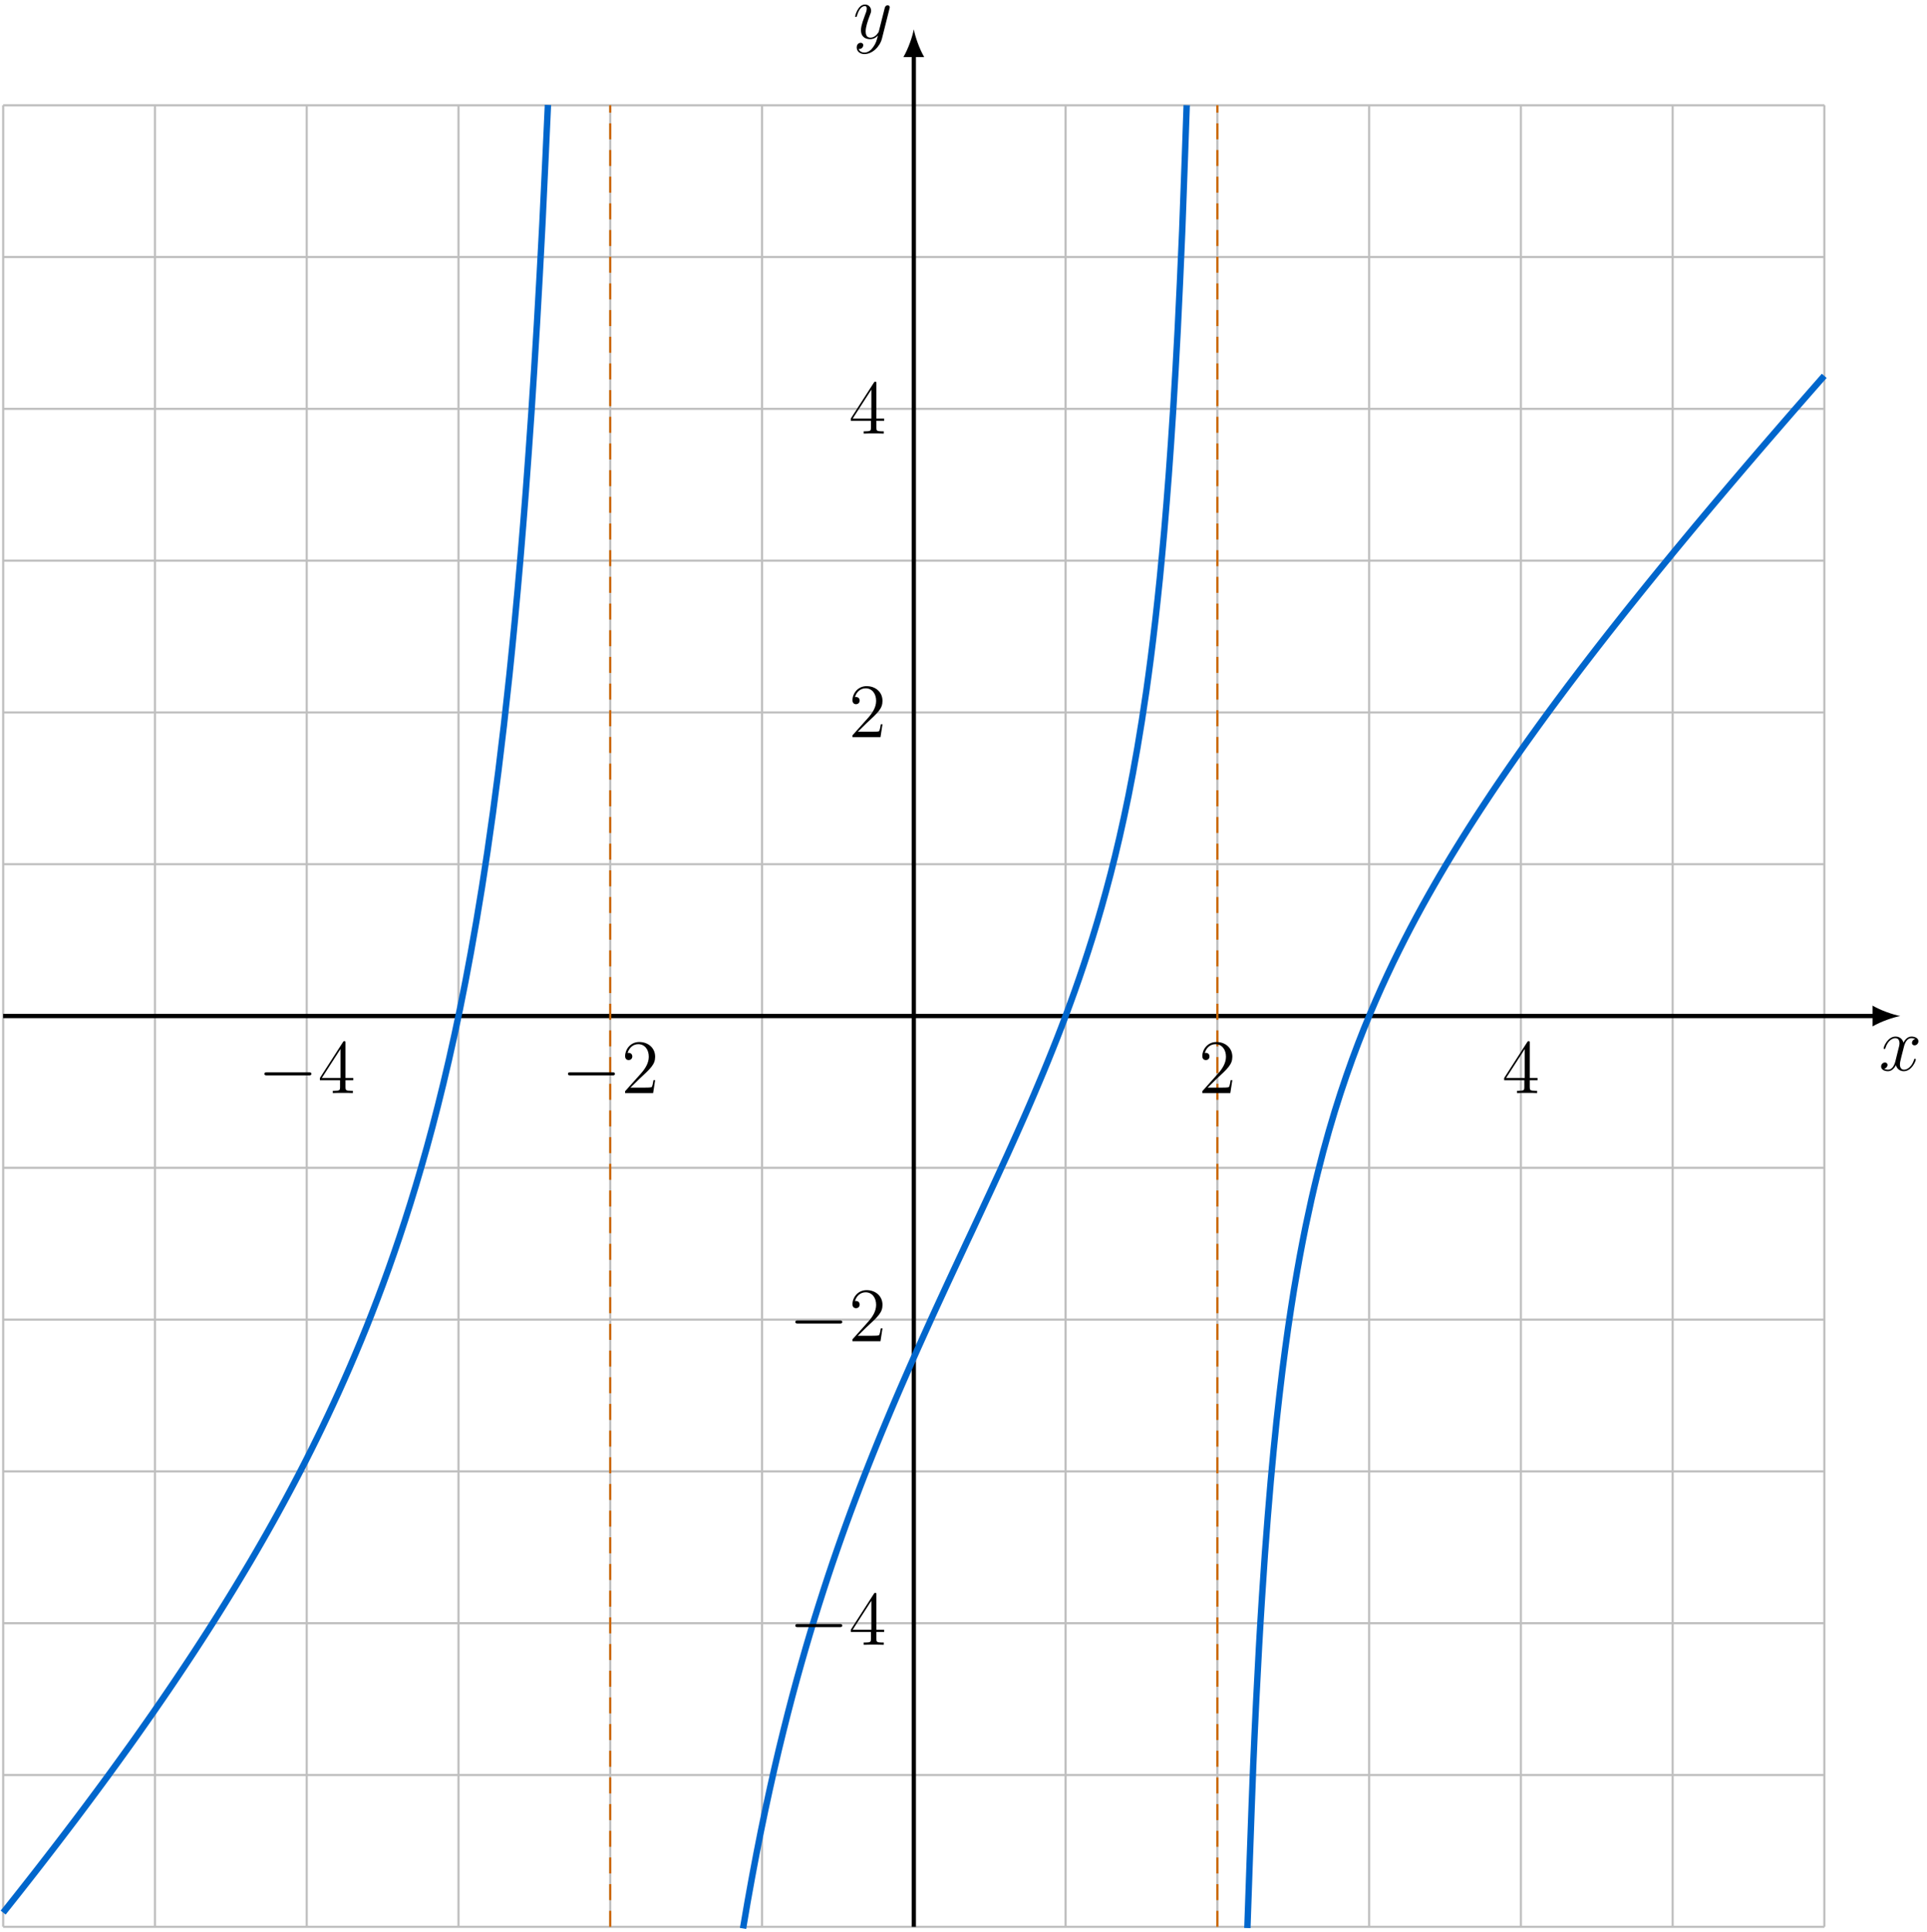 <?xml version="1.0" encoding="UTF-8"?>
<svg xmlns="http://www.w3.org/2000/svg" xmlns:xlink="http://www.w3.org/1999/xlink" width="359.916" height="360.711" viewBox="0 0 359.916 360.711">
<defs>
<g>
<g id="glyph-0-0">
<path d="M 6.797 -5.859 C 6.344 -5.766 6.172 -5.422 6.172 -5.156 C 6.172 -4.812 6.438 -4.688 6.641 -4.688 C 7.078 -4.688 7.375 -5.062 7.375 -5.453 C 7.375 -6.047 6.688 -6.328 6.078 -6.328 C 5.203 -6.328 4.719 -5.469 4.594 -5.188 C 4.266 -6.266 3.375 -6.328 3.109 -6.328 C 1.656 -6.328 0.875 -4.453 0.875 -4.125 C 0.875 -4.078 0.938 -4 1.031 -4 C 1.141 -4 1.172 -4.094 1.203 -4.141 C 1.688 -5.734 2.656 -6.031 3.062 -6.031 C 3.719 -6.031 3.844 -5.438 3.844 -5.094 C 3.844 -4.781 3.766 -4.453 3.578 -3.766 L 3.094 -1.797 C 2.891 -0.938 2.469 -0.141 1.703 -0.141 C 1.641 -0.141 1.281 -0.141 0.969 -0.328 C 1.484 -0.438 1.609 -0.859 1.609 -1.031 C 1.609 -1.312 1.391 -1.484 1.125 -1.484 C 0.781 -1.484 0.406 -1.188 0.406 -0.734 C 0.406 -0.125 1.078 0.141 1.688 0.141 C 2.375 0.141 2.875 -0.406 3.172 -0.984 C 3.406 -0.141 4.109 0.141 4.641 0.141 C 6.109 0.141 6.891 -1.734 6.891 -2.047 C 6.891 -2.125 6.828 -2.188 6.734 -2.188 C 6.609 -2.188 6.594 -2.109 6.562 -2 C 6.172 -0.734 5.328 -0.141 4.688 -0.141 C 4.188 -0.141 3.922 -0.516 3.922 -1.109 C 3.922 -1.422 3.969 -1.656 4.203 -2.594 L 4.703 -4.547 C 4.922 -5.406 5.406 -6.031 6.062 -6.031 C 6.094 -6.031 6.5 -6.031 6.797 -5.859 Z M 6.797 -5.859 "/>
</g>
<g id="glyph-0-1">
<path d="M 3.766 1.609 C 3.391 2.156 2.828 2.641 2.125 2.641 C 1.953 2.641 1.266 2.609 1.047 1.953 C 1.094 1.969 1.156 1.969 1.188 1.969 C 1.625 1.969 1.906 1.594 1.906 1.266 C 1.906 0.938 1.641 0.812 1.422 0.812 C 1.188 0.812 0.688 0.984 0.688 1.688 C 0.688 2.422 1.312 2.922 2.125 2.922 C 3.562 2.922 5 1.609 5.406 0.016 L 6.812 -5.578 C 6.828 -5.656 6.859 -5.734 6.859 -5.828 C 6.859 -6.031 6.688 -6.188 6.469 -6.188 C 6.344 -6.188 6.031 -6.125 5.922 -5.688 L 4.859 -1.484 C 4.797 -1.219 4.797 -1.188 4.672 -1.031 C 4.391 -0.625 3.922 -0.141 3.234 -0.141 C 2.422 -0.141 2.359 -0.938 2.359 -1.312 C 2.359 -2.141 2.734 -3.234 3.125 -4.281 C 3.281 -4.688 3.375 -4.891 3.375 -5.172 C 3.375 -5.781 2.938 -6.328 2.234 -6.328 C 0.922 -6.328 0.391 -4.25 0.391 -4.125 C 0.391 -4.078 0.438 -4 0.547 -4 C 0.672 -4 0.688 -4.062 0.75 -4.266 C 1.094 -5.469 1.641 -6.031 2.188 -6.031 C 2.328 -6.031 2.562 -6.031 2.562 -5.562 C 2.562 -5.188 2.406 -4.781 2.188 -4.234 C 1.484 -2.359 1.484 -1.875 1.484 -1.531 C 1.484 -0.172 2.469 0.141 3.188 0.141 C 3.594 0.141 4.109 0.016 4.625 -0.516 L 4.641 -0.5 C 4.422 0.344 4.281 0.906 3.766 1.609 Z M 3.766 1.609 "/>
</g>
<g id="glyph-1-0">
<path d="M 9.453 -3.297 C 9.703 -3.297 9.953 -3.297 9.953 -3.578 C 9.953 -3.875 9.703 -3.875 9.453 -3.875 L 1.688 -3.875 C 1.453 -3.875 1.188 -3.875 1.188 -3.578 C 1.188 -3.297 1.453 -3.297 1.688 -3.297 Z M 9.453 -3.297 "/>
</g>
<g id="glyph-2-0">
<path d="M 5.172 -9.344 C 5.172 -9.609 5.172 -9.688 4.984 -9.688 C 4.859 -9.688 4.812 -9.688 4.703 -9.516 L 0.391 -2.812 L 0.391 -2.391 L 4.156 -2.391 L 4.156 -1.094 C 4.156 -0.562 4.125 -0.422 3.078 -0.422 L 2.797 -0.422 L 2.797 0 C 3.125 -0.031 4.266 -0.031 4.656 -0.031 C 5.062 -0.031 6.203 -0.031 6.547 0 L 6.547 -0.422 L 6.25 -0.422 C 5.219 -0.422 5.172 -0.562 5.172 -1.094 L 5.172 -2.391 L 6.625 -2.391 L 6.625 -2.812 L 5.172 -2.812 Z M 4.234 -8.219 L 4.234 -2.812 L 0.75 -2.812 Z M 4.234 -8.219 "/>
</g>
<g id="glyph-2-1">
<path d="M 6.312 -2.406 L 6 -2.406 C 5.953 -2.172 5.844 -1.375 5.688 -1.141 C 5.594 -1.016 4.781 -1.016 4.344 -1.016 L 1.688 -1.016 C 2.078 -1.344 2.953 -2.266 3.328 -2.609 C 5.516 -4.625 6.312 -5.359 6.312 -6.781 C 6.312 -8.438 5 -9.531 3.344 -9.531 C 1.672 -9.531 0.703 -8.125 0.703 -6.891 C 0.703 -6.156 1.328 -6.156 1.375 -6.156 C 1.672 -6.156 2.047 -6.375 2.047 -6.828 C 2.047 -7.234 1.781 -7.5 1.375 -7.5 C 1.25 -7.5 1.219 -7.5 1.172 -7.484 C 1.453 -8.469 2.219 -9.125 3.156 -9.125 C 4.375 -9.125 5.125 -8.109 5.125 -6.781 C 5.125 -5.562 4.422 -4.5 3.594 -3.578 L 0.703 -0.344 L 0.703 0 L 5.938 0 Z M 6.312 -2.406 "/>
</g>
</g>
<clipPath id="clip-0">
<path clip-rule="nonzero" d="M 0 19 L 341 19 L 341 360.711 L 0 360.711 Z M 0 19 "/>
</clipPath>
<clipPath id="clip-1">
<path clip-rule="nonzero" d="M 170 9 L 172 9 L 172 360.711 L 170 360.711 Z M 170 9 "/>
</clipPath>
<clipPath id="clip-2">
<path clip-rule="nonzero" d="M 0 2 L 120 2 L 120 360.711 L 0 360.711 Z M 0 2 "/>
</clipPath>
<clipPath id="clip-3">
<path clip-rule="nonzero" d="M 121 2 L 239 2 L 239 360.711 L 121 360.711 Z M 121 2 "/>
</clipPath>
<clipPath id="clip-4">
<path clip-rule="nonzero" d="M 216 53 L 358 53 L 358 360.711 L 216 360.711 Z M 216 53 "/>
</clipPath>
<clipPath id="clip-5">
<path clip-rule="nonzero" d="M 113 19 L 115 19 L 115 360.711 L 113 360.711 Z M 113 19 "/>
</clipPath>
<clipPath id="clip-6">
<path clip-rule="nonzero" d="M 227 19 L 228 19 L 228 360.711 L 227 360.711 Z M 227 19 "/>
</clipPath>
</defs>
<g clip-path="url(#clip-0)">
<path fill="none" stroke-width="0.399" stroke-linecap="butt" stroke-linejoin="miter" stroke="rgb(75%, 75%, 75%)" stroke-opacity="1" stroke-miterlimit="10" d="M -170.082 -170.082 L 170.082 -170.082 M -170.082 -141.734 L 170.082 -141.734 M -170.082 -113.386 L 170.082 -113.386 M -170.082 -85.039 L 170.082 -85.039 M -170.082 -56.695 L 170.082 -56.695 M -170.082 -28.347 L 170.082 -28.347 M -170.082 0.001 L 170.082 0.001 M -170.082 28.348 L 170.082 28.348 M -170.082 56.692 L 170.082 56.692 M -170.082 85.04 L 170.082 85.04 M -170.082 113.387 L 170.082 113.387 M -170.082 141.735 L 170.082 141.735 M -170.082 170.071 L 170.082 170.071 M -170.082 -170.082 L -170.082 170.083 M -141.735 -170.082 L -141.735 170.083 M -113.387 -170.082 L -113.387 170.083 M -85.039 -170.082 L -85.039 170.083 M -56.696 -170.082 L -56.696 170.083 M -28.348 -170.082 L -28.348 170.083 M -0 -170.082 L -0 170.083 M 28.347 -170.082 L 28.347 170.083 M 56.695 -170.082 L 56.695 170.083 M 85.039 -170.082 L 85.039 170.083 M 113.386 -170.082 L 113.386 170.083 M 141.734 -170.082 L 141.734 170.083 M 170.07 -170.082 L 170.07 170.083 " transform="matrix(1, 0, 0, -1, 170.676, 189.731)"/>
</g>
<path fill="none" stroke-width="0.797" stroke-linecap="butt" stroke-linejoin="miter" stroke="rgb(0%, 0%, 0%)" stroke-opacity="1" stroke-miterlimit="10" d="M -170.082 0.001 L 179.594 0.001 " transform="matrix(1, 0, 0, -1, 170.676, 189.731)"/>
<path fill-rule="nonzero" fill="rgb(0%, 0%, 0%)" fill-opacity="1" d="M 354.93 189.73 C 353.547 189.473 351.305 188.695 349.75 187.789 L 349.75 191.672 C 351.305 190.766 353.547 189.988 354.93 189.73 "/>
<g fill="rgb(0%, 0%, 0%)" fill-opacity="1">
<use xlink:href="#glyph-0-0" x="350.937" y="199.893"/>
</g>
<g clip-path="url(#clip-1)">
<path fill="none" stroke-width="0.797" stroke-linecap="butt" stroke-linejoin="miter" stroke="rgb(0%, 0%, 0%)" stroke-opacity="1" stroke-miterlimit="10" d="M -0 -170.082 L -0 179.59 " transform="matrix(1, 0, 0, -1, 170.676, 189.731)"/>
</g>
<path fill-rule="nonzero" fill="rgb(0%, 0%, 0%)" fill-opacity="1" d="M 170.676 5.477 C 170.418 6.859 169.641 9.102 168.734 10.656 L 172.617 10.656 C 171.711 9.102 170.934 6.859 170.676 5.477 "/>
<g fill="rgb(0%, 0%, 0%)" fill-opacity="1">
<use xlink:href="#glyph-0-1" x="159.327" y="7.173"/>
</g>
<g clip-path="url(#clip-2)">
<path fill="none" stroke-width="1.196" stroke-linecap="butt" stroke-linejoin="miter" stroke="rgb(0%, 40.015%, 79.999%)" stroke-opacity="1" stroke-miterlimit="10" d="M -170.082 -167.425 C -170.082 -167.425 -169.34 -166.492 -169.055 -166.132 C -168.77 -165.773 -168.309 -165.199 -168.024 -164.835 C -167.738 -164.476 -167.281 -163.898 -166.996 -163.535 C -166.711 -163.175 -166.254 -162.593 -165.969 -162.23 C -165.684 -161.867 -165.227 -161.285 -164.942 -160.921 C -164.656 -160.558 -164.199 -159.972 -163.914 -159.605 C -163.629 -159.238 -163.172 -158.652 -162.887 -158.285 C -162.602 -157.917 -162.145 -157.328 -161.86 -156.957 C -161.574 -156.589 -161.117 -155.996 -160.832 -155.624 C -160.547 -155.253 -160.09 -154.66 -159.805 -154.289 C -159.52 -153.914 -159.063 -153.316 -158.778 -152.945 C -158.492 -152.57 -158.035 -151.968 -157.75 -151.593 C -157.465 -151.218 -157.004 -150.613 -156.719 -150.238 C -156.434 -149.859 -155.977 -149.253 -155.692 -148.874 C -155.406 -148.496 -154.949 -147.882 -154.664 -147.503 C -154.379 -147.121 -153.922 -146.507 -153.637 -146.124 C -153.352 -145.742 -152.895 -145.128 -152.61 -144.742 C -152.324 -144.355 -151.867 -143.738 -151.582 -143.351 C -151.297 -142.964 -150.84 -142.339 -150.555 -141.953 C -150.27 -141.562 -149.813 -140.937 -149.528 -140.542 C -149.242 -140.152 -148.785 -139.523 -148.5 -139.128 C -148.215 -138.734 -147.758 -138.101 -147.473 -137.703 C -147.188 -137.308 -146.727 -136.671 -146.442 -136.273 C -146.156 -135.874 -145.699 -135.23 -145.414 -134.832 C -145.129 -134.429 -144.672 -133.785 -144.387 -133.378 C -144.102 -132.976 -143.645 -132.324 -143.36 -131.917 C -143.074 -131.511 -142.617 -130.855 -142.332 -130.449 C -142.047 -130.039 -141.59 -129.378 -141.305 -128.964 C -141.02 -128.554 -140.563 -127.89 -140.278 -127.472 C -139.992 -127.058 -139.535 -126.39 -139.25 -125.972 C -138.965 -125.55 -138.508 -124.878 -138.223 -124.457 C -137.938 -124.035 -137.481 -123.355 -137.196 -122.929 C -136.91 -122.503 -136.453 -121.82 -136.168 -121.39 C -135.883 -120.96 -135.422 -120.269 -135.137 -119.835 C -134.852 -119.406 -134.395 -118.707 -134.11 -118.273 C -133.824 -117.835 -133.367 -117.132 -133.082 -116.691 C -132.797 -116.249 -132.34 -115.542 -132.055 -115.097 C -131.77 -114.652 -131.313 -113.937 -131.028 -113.488 C -130.742 -113.039 -130.285 -112.316 -130 -111.863 C -129.715 -111.41 -129.258 -110.679 -128.973 -110.218 C -128.688 -109.761 -128.231 -109.023 -127.946 -108.562 C -127.66 -108.097 -127.203 -107.351 -126.918 -106.882 C -126.633 -106.414 -126.176 -105.66 -125.891 -105.187 C -125.606 -104.714 -125.149 -103.953 -124.864 -103.472 C -124.578 -102.992 -124.117 -102.222 -123.832 -101.738 C -123.547 -101.253 -123.09 -100.468 -122.805 -99.98 C -122.52 -99.488 -122.063 -98.695 -121.778 -98.199 C -121.492 -97.703 -121.035 -96.902 -120.75 -96.398 C -120.465 -95.894 -120.008 -95.082 -119.723 -94.57 C -119.438 -94.058 -118.981 -93.234 -118.696 -92.714 C -118.41 -92.199 -117.953 -91.359 -117.668 -90.835 C -117.383 -90.308 -116.926 -89.46 -116.641 -88.925 C -116.356 -88.39 -115.899 -87.531 -115.614 -86.988 C -115.328 -86.445 -114.871 -85.566 -114.586 -85.015 C -114.301 -84.464 -113.84 -83.574 -113.555 -83.011 C -113.27 -82.453 -112.813 -81.542 -112.528 -80.972 C -112.242 -80.402 -111.785 -79.48 -111.5 -78.898 C -111.215 -78.316 -110.758 -77.374 -110.473 -76.781 C -110.188 -76.191 -109.731 -75.23 -109.446 -74.624 C -109.16 -74.023 -108.703 -73.042 -108.418 -72.425 C -108.133 -71.808 -107.676 -70.808 -107.391 -70.179 C -107.106 -69.55 -106.649 -68.527 -106.364 -67.882 C -106.078 -67.238 -105.621 -66.195 -105.336 -65.535 C -105.051 -64.874 -104.594 -63.804 -104.309 -63.128 C -104.024 -62.453 -103.567 -61.359 -103.281 -60.667 C -102.996 -59.972 -102.535 -58.851 -102.25 -58.14 C -101.965 -57.429 -101.508 -56.273 -101.223 -55.542 C -100.938 -54.812 -100.481 -53.624 -100.196 -52.874 C -99.91 -52.124 -99.453 -50.902 -99.168 -50.128 C -98.883 -49.355 -98.426 -48.097 -98.141 -47.3 C -97.856 -46.503 -97.399 -45.203 -97.114 -44.378 C -96.828 -43.558 -96.371 -42.214 -96.086 -41.363 C -95.801 -40.511 -95.344 -39.124 -95.059 -38.242 C -94.774 -37.359 -94.317 -35.921 -94.031 -35.007 C -93.746 -34.093 -93.289 -32.601 -93.004 -31.648 C -92.719 -30.699 -92.262 -29.148 -91.977 -28.16 C -91.692 -27.167 -91.231 -25.554 -90.946 -24.523 C -90.66 -23.488 -90.203 -21.8 -89.918 -20.726 C -89.633 -19.648 -89.176 -17.882 -88.891 -16.753 C -88.606 -15.624 -88.149 -13.777 -87.864 -12.589 C -87.578 -11.406 -87.121 -9.464 -86.836 -8.218 C -86.551 -6.972 -86.094 -4.925 -85.809 -3.613 C -85.524 -2.296 -85.067 -0.136 -84.781 1.254 C -84.496 2.645 -84.039 4.934 -83.754 6.407 C -83.469 7.883 -83.012 10.313 -82.727 11.883 C -82.442 13.454 -81.985 16.047 -81.699 17.723 C -81.414 19.403 -80.953 22.172 -80.668 23.973 C -80.383 25.77 -79.926 28.747 -79.641 30.684 C -79.356 32.618 -78.899 35.829 -78.614 37.922 C -78.328 40.016 -77.871 43.493 -77.586 45.77 C -77.301 48.044 -76.844 51.829 -76.559 54.313 C -76.274 56.797 -75.817 60.946 -75.531 63.676 C -75.246 66.407 -74.789 70.973 -74.504 73.993 C -74.219 77.012 -73.762 82.079 -73.477 85.442 C -73.192 88.805 -72.735 94.465 -72.449 98.243 C -72.164 102.024 -71.707 108.395 -71.422 112.68 C -71.137 116.965 -70.68 124.211 -70.395 129.118 C -70.11 134.028 -69.649 142.36 -69.364 148.051 C -69.078 153.743 -68.336 170.133 -68.336 170.133 " transform="matrix(1, 0, 0, -1, 170.676, 189.731)"/>
</g>
<g clip-path="url(#clip-3)">
<path fill="none" stroke-width="1.196" stroke-linecap="butt" stroke-linejoin="miter" stroke="rgb(0%, 40.015%, 79.999%)" stroke-opacity="1" stroke-miterlimit="10" d="M -31.891 -170.386 C -31.891 -170.386 -31.285 -166.8 -31.055 -165.472 C -30.821 -164.144 -30.449 -162.074 -30.215 -160.812 C -29.985 -159.55 -29.61 -157.578 -29.379 -156.374 C -29.149 -155.171 -28.774 -153.292 -28.543 -152.144 C -28.309 -150.996 -27.938 -149.199 -27.707 -148.101 C -27.473 -146.999 -27.102 -145.281 -26.867 -144.226 C -26.637 -143.175 -26.262 -141.519 -26.031 -140.507 C -25.801 -139.499 -25.426 -137.91 -25.196 -136.937 C -24.961 -135.964 -24.59 -134.437 -24.356 -133.499 C -24.125 -132.562 -23.754 -131.085 -23.52 -130.183 C -23.289 -129.277 -22.914 -127.851 -22.684 -126.976 C -22.449 -126.101 -22.078 -124.722 -21.848 -123.878 C -21.613 -123.031 -21.242 -121.695 -21.008 -120.874 C -20.778 -120.054 -20.406 -118.757 -20.172 -117.96 C -19.942 -117.164 -19.567 -115.906 -19.336 -115.132 C -19.102 -114.359 -18.731 -113.132 -18.5 -112.382 C -18.266 -111.628 -17.895 -110.433 -17.66 -109.703 C -17.43 -108.968 -17.059 -107.804 -16.824 -107.089 C -16.594 -106.374 -16.219 -105.242 -15.989 -104.542 C -15.754 -103.843 -15.383 -102.734 -15.153 -102.05 C -14.918 -101.371 -14.547 -100.285 -14.313 -99.617 C -14.082 -98.949 -13.711 -97.89 -13.477 -97.234 C -13.246 -96.582 -12.871 -95.542 -12.641 -94.902 C -12.406 -94.261 -12.035 -93.242 -11.805 -92.613 C -11.571 -91.98 -11.199 -90.984 -10.965 -90.367 C -10.735 -89.746 -10.36 -88.765 -10.129 -88.156 C -9.899 -87.55 -9.524 -86.585 -9.293 -85.988 C -9.059 -85.39 -8.688 -84.441 -8.453 -83.851 C -8.223 -83.261 -7.852 -82.328 -7.617 -81.749 C -7.387 -81.167 -7.012 -80.246 -6.781 -79.675 C -6.551 -79.105 -6.176 -78.195 -5.946 -77.632 C -5.711 -77.07 -5.34 -76.171 -5.106 -75.613 C -4.875 -75.058 -4.504 -74.171 -4.27 -73.621 C -4.039 -73.07 -3.664 -72.195 -3.434 -71.652 C -3.199 -71.109 -2.828 -70.242 -2.598 -69.703 C -2.364 -69.167 -1.992 -68.308 -1.758 -67.777 C -1.528 -67.242 -1.156 -66.394 -0.922 -65.867 C -0.692 -65.339 -0.317 -64.496 -0.086 -63.972 C 0.148 -63.449 0.519 -62.613 0.75 -62.097 C 0.984 -61.578 1.355 -60.749 1.59 -60.234 C 1.82 -59.718 2.191 -58.894 2.426 -58.382 C 2.656 -57.871 3.031 -57.054 3.261 -56.542 C 3.496 -56.035 3.867 -55.222 4.097 -54.718 C 4.332 -54.21 4.703 -53.402 4.937 -52.898 C 5.168 -52.394 5.543 -51.589 5.773 -51.085 C 6.004 -50.585 6.379 -49.781 6.609 -49.281 C 6.844 -48.781 7.215 -47.98 7.445 -47.484 C 7.679 -46.984 8.051 -46.187 8.285 -45.687 C 8.515 -45.191 8.89 -44.394 9.121 -43.898 C 9.351 -43.402 9.726 -42.601 9.957 -42.105 C 10.191 -41.609 10.562 -40.816 10.797 -40.32 C 11.027 -39.82 11.398 -39.023 11.633 -38.527 C 11.863 -38.031 12.238 -37.234 12.469 -36.734 C 12.703 -36.238 13.074 -35.437 13.304 -34.937 C 13.539 -34.441 13.91 -33.64 14.144 -33.136 C 14.375 -32.636 14.746 -31.831 14.98 -31.331 C 15.211 -30.828 15.586 -30.019 15.816 -29.515 C 16.051 -29.011 16.422 -28.199 16.652 -27.691 C 16.887 -27.183 17.258 -26.367 17.492 -25.855 C 17.722 -25.343 18.094 -24.519 18.328 -24.003 C 18.558 -23.488 18.933 -22.66 19.164 -22.14 C 19.398 -21.621 19.769 -20.785 20 -20.261 C 20.234 -19.738 20.605 -18.89 20.84 -18.359 C 21.07 -17.828 21.441 -16.976 21.676 -16.437 C 21.906 -15.902 22.281 -15.039 22.512 -14.492 C 22.746 -13.949 23.117 -13.07 23.347 -12.519 C 23.582 -11.968 23.953 -11.078 24.187 -10.519 C 24.418 -9.96 24.793 -9.054 25.023 -8.484 C 25.254 -7.914 25.629 -6.992 25.859 -6.41 C 26.094 -5.832 26.465 -4.894 26.699 -4.3 C 26.929 -3.707 27.301 -2.749 27.535 -2.144 C 27.765 -1.539 28.14 -0.554 28.371 0.063 C 28.601 0.684 28.976 1.688 29.207 2.325 C 29.441 2.961 29.812 3.997 30.047 4.649 C 30.277 5.305 30.648 6.368 30.883 7.04 C 31.113 7.715 31.488 8.813 31.719 9.508 C 31.953 10.204 32.324 11.336 32.554 12.059 C 32.789 12.778 33.16 13.954 33.394 14.704 C 33.625 15.454 33.996 16.676 34.23 17.454 C 34.461 18.235 34.836 19.508 35.066 20.325 C 35.301 21.141 35.672 22.473 35.902 23.329 C 36.136 24.18 36.508 25.583 36.742 26.481 C 36.972 27.383 37.344 28.86 37.578 29.809 C 37.808 30.758 38.183 32.325 38.414 33.333 C 38.648 34.34 39.019 36.004 39.25 37.083 C 39.484 38.161 39.855 39.938 40.09 41.094 C 40.32 42.251 40.695 44.161 40.926 45.407 C 41.156 46.657 41.531 48.723 41.761 50.079 C 41.996 51.43 42.367 53.688 42.597 55.169 C 42.832 56.649 43.203 59.126 43.437 60.758 C 43.668 62.395 44.043 65.129 44.273 66.95 C 44.504 68.77 44.879 71.829 45.109 73.876 C 45.344 75.922 45.715 79.376 45.949 81.708 C 46.179 84.04 46.551 87.989 46.785 90.68 C 47.015 93.368 47.39 97.946 47.621 101.098 C 47.855 104.254 48.226 109.645 48.457 113.415 C 48.691 117.188 49.062 123.665 49.297 128.278 C 49.527 132.887 49.898 140.844 50.133 146.645 C 50.363 152.446 50.969 170.083 50.969 170.083 " transform="matrix(1, 0, 0, -1, 170.676, 189.731)"/>
</g>
<g clip-path="url(#clip-4)">
<path fill="none" stroke-width="1.196" stroke-linecap="butt" stroke-linejoin="miter" stroke="rgb(0%, 40.015%, 79.999%)" stroke-opacity="1" stroke-miterlimit="10" d="M 62.304 -170.308 C 62.304 -170.308 63.094 -147.238 63.394 -139.937 C 63.695 -132.636 64.179 -123.144 64.484 -117.683 C 64.785 -112.218 65.269 -104.835 65.57 -100.566 C 65.875 -96.296 66.359 -90.355 66.66 -86.902 C 66.961 -83.449 67.445 -78.546 67.746 -75.679 C 68.051 -72.812 68.535 -68.671 68.836 -66.238 C 69.136 -63.804 69.621 -60.242 69.926 -58.136 C 70.226 -56.035 70.711 -52.921 71.011 -51.078 C 71.316 -49.23 71.801 -46.476 72.101 -44.835 C 72.402 -43.195 72.886 -40.726 73.187 -39.249 C 73.492 -37.773 73.976 -35.539 74.277 -34.199 C 74.578 -32.859 75.062 -30.82 75.367 -29.593 C 75.668 -28.367 76.152 -26.488 76.453 -25.355 C 76.758 -24.222 77.238 -22.484 77.543 -21.429 C 77.844 -20.378 78.328 -18.757 78.629 -17.773 C 78.933 -16.789 79.418 -15.265 79.719 -14.339 C 80.019 -13.417 80.504 -11.984 80.808 -11.109 C 81.109 -10.238 81.594 -8.878 81.894 -8.05 C 82.195 -7.222 82.679 -5.929 82.984 -5.144 C 83.285 -4.355 83.769 -3.124 84.07 -2.371 C 84.375 -1.617 84.859 -0.437 85.16 0.286 C 85.461 1.008 85.945 2.141 86.25 2.836 C 86.551 3.528 87.035 4.622 87.336 5.29 C 87.636 5.958 88.121 7.012 88.426 7.657 C 88.726 8.305 89.211 9.325 89.511 9.95 C 89.816 10.579 90.301 11.567 90.601 12.172 C 90.902 12.782 91.386 13.743 91.691 14.333 C 91.992 14.926 92.476 15.86 92.777 16.434 C 93.078 17.012 93.562 17.922 93.867 18.485 C 94.168 19.044 94.652 19.934 94.953 20.485 C 95.258 21.032 95.742 21.903 96.043 22.442 C 96.344 22.977 96.828 23.829 97.133 24.356 C 97.433 24.883 97.918 25.715 98.219 26.231 C 98.519 26.747 99.004 27.567 99.308 28.075 C 99.609 28.583 100.094 29.383 100.394 29.883 C 100.699 30.379 101.183 31.172 101.484 31.661 C 101.785 32.153 102.269 32.93 102.57 33.411 C 102.875 33.895 103.359 34.661 103.66 35.137 C 103.961 35.61 104.445 36.368 104.75 36.836 C 105.051 37.305 105.535 38.051 105.836 38.512 C 106.14 38.973 106.625 39.711 106.926 40.165 C 107.226 40.622 107.711 41.348 108.011 41.801 C 108.316 42.251 108.801 42.969 109.101 43.415 C 109.402 43.86 109.886 44.571 110.191 45.012 C 110.492 45.454 110.976 46.153 111.277 46.59 C 111.582 47.028 112.066 47.723 112.367 48.153 C 112.668 48.586 113.152 49.274 113.453 49.704 C 113.758 50.129 114.242 50.813 114.543 51.235 C 114.844 51.661 115.328 52.336 115.633 52.754 C 115.933 53.176 116.418 53.848 116.719 54.262 C 117.023 54.68 117.508 55.344 117.808 55.758 C 118.109 56.169 118.594 56.829 118.894 57.239 C 119.199 57.649 119.683 58.305 119.984 58.711 C 120.285 59.118 120.769 59.77 121.074 60.172 C 121.375 60.579 121.859 61.223 122.16 61.626 C 122.465 62.024 122.949 62.665 123.25 63.063 C 123.551 63.461 124.035 64.102 124.336 64.497 C 124.64 64.891 125.125 65.524 125.426 65.918 C 125.726 66.313 126.211 66.942 126.515 67.333 C 126.816 67.727 127.301 68.352 127.601 68.739 C 127.906 69.129 128.387 69.751 128.691 70.137 C 128.992 70.524 129.476 71.145 129.777 71.528 C 130.082 71.915 130.566 72.528 130.867 72.911 C 131.168 73.293 131.652 73.907 131.957 74.29 C 132.258 74.668 132.742 75.282 133.043 75.661 C 133.344 76.04 133.828 76.645 134.133 77.024 C 134.433 77.399 134.918 78.004 135.219 78.379 C 135.523 78.758 136.008 79.36 136.308 79.731 C 136.609 80.106 137.094 80.708 137.398 81.079 C 137.699 81.45 138.183 82.047 138.484 82.418 C 138.785 82.79 139.269 83.383 139.574 83.754 C 139.875 84.122 140.359 84.715 140.66 85.083 C 140.965 85.454 141.449 86.043 141.75 86.411 C 142.051 86.778 142.535 87.364 142.84 87.731 C 143.14 88.094 143.625 88.68 143.926 89.043 C 144.226 89.411 144.711 89.993 145.015 90.356 C 145.316 90.719 145.801 91.301 146.101 91.665 C 146.406 92.024 146.89 92.606 147.191 92.965 C 147.492 93.329 147.976 93.903 148.281 94.266 C 148.582 94.626 149.066 95.2 149.367 95.559 C 149.668 95.918 150.152 96.493 150.457 96.848 C 150.758 97.208 151.242 97.782 151.543 98.137 C 151.847 98.493 152.332 99.063 152.633 99.422 C 152.933 99.778 153.418 100.344 153.722 100.7 C 154.023 101.055 154.508 101.626 154.808 101.977 C 155.109 102.333 155.594 102.899 155.898 103.251 C 156.199 103.606 156.683 104.168 156.984 104.52 C 157.289 104.876 157.773 105.438 158.074 105.79 C 158.375 106.141 158.859 106.704 159.16 107.051 C 159.465 107.403 159.949 107.965 160.25 108.313 C 160.551 108.665 161.035 109.223 161.34 109.571 C 161.64 109.922 162.125 110.481 162.426 110.829 C 162.73 111.176 163.215 111.735 163.515 112.083 C 163.816 112.43 164.301 112.985 164.601 113.333 C 164.906 113.68 165.39 114.235 165.691 114.579 C 165.992 114.926 166.476 115.481 166.781 115.825 C 167.082 116.168 167.566 116.723 167.867 117.067 C 168.172 117.415 168.656 117.965 168.957 118.309 C 169.258 118.653 170.043 119.547 170.043 119.547 " transform="matrix(1, 0, 0, -1, 170.676, 189.731)"/>
</g>
<g clip-path="url(#clip-5)">
<path fill="none" stroke-width="0.399" stroke-linecap="butt" stroke-linejoin="miter" stroke="rgb(79.999%, 39.983%, 0%)" stroke-opacity="1" stroke-dasharray="2.989 1.993" stroke-miterlimit="10" d="M -56.696 -170.082 L -56.696 170.083 " transform="matrix(1, 0, 0, -1, 170.676, 189.731)"/>
</g>
<g clip-path="url(#clip-6)">
<path fill="none" stroke-width="0.399" stroke-linecap="butt" stroke-linejoin="miter" stroke="rgb(79.999%, 39.983%, 0%)" stroke-opacity="1" stroke-dasharray="2.989 1.993" stroke-miterlimit="10" d="M 56.695 -170.082 L 56.695 170.083 " transform="matrix(1, 0, 0, -1, 170.676, 189.731)"/>
</g>
<g fill="rgb(0%, 0%, 0%)" fill-opacity="1">
<use xlink:href="#glyph-1-0" x="48.2" y="204.113"/>
</g>
<g fill="rgb(0%, 0%, 0%)" fill-opacity="1">
<use xlink:href="#glyph-2-0" x="59.358" y="204.113"/>
</g>
<g fill="rgb(0%, 0%, 0%)" fill-opacity="1">
<use xlink:href="#glyph-1-0" x="104.893" y="204.113"/>
</g>
<g fill="rgb(0%, 0%, 0%)" fill-opacity="1">
<use xlink:href="#glyph-2-1" x="116.051" y="204.113"/>
</g>
<g fill="rgb(0%, 0%, 0%)" fill-opacity="1">
<use xlink:href="#glyph-2-1" x="223.857" y="204.113"/>
</g>
<g fill="rgb(0%, 0%, 0%)" fill-opacity="1">
<use xlink:href="#glyph-2-0" x="280.55" y="204.113"/>
</g>
<g fill="rgb(0%, 0%, 0%)" fill-opacity="1">
<use xlink:href="#glyph-1-0" x="147.358" y="307.142"/>
</g>
<g fill="rgb(0%, 0%, 0%)" fill-opacity="1">
<use xlink:href="#glyph-2-0" x="158.516" y="307.142"/>
</g>
<g fill="rgb(0%, 0%, 0%)" fill-opacity="1">
<use xlink:href="#glyph-1-0" x="147.358" y="250.449"/>
</g>
<g fill="rgb(0%, 0%, 0%)" fill-opacity="1">
<use xlink:href="#glyph-2-1" x="158.516" y="250.449"/>
</g>
<g fill="rgb(0%, 0%, 0%)" fill-opacity="1">
<use xlink:href="#glyph-2-1" x="158.516" y="137.661"/>
</g>
<g fill="rgb(0%, 0%, 0%)" fill-opacity="1">
<use xlink:href="#glyph-2-0" x="158.516" y="80.968"/>
</g>
</svg>
